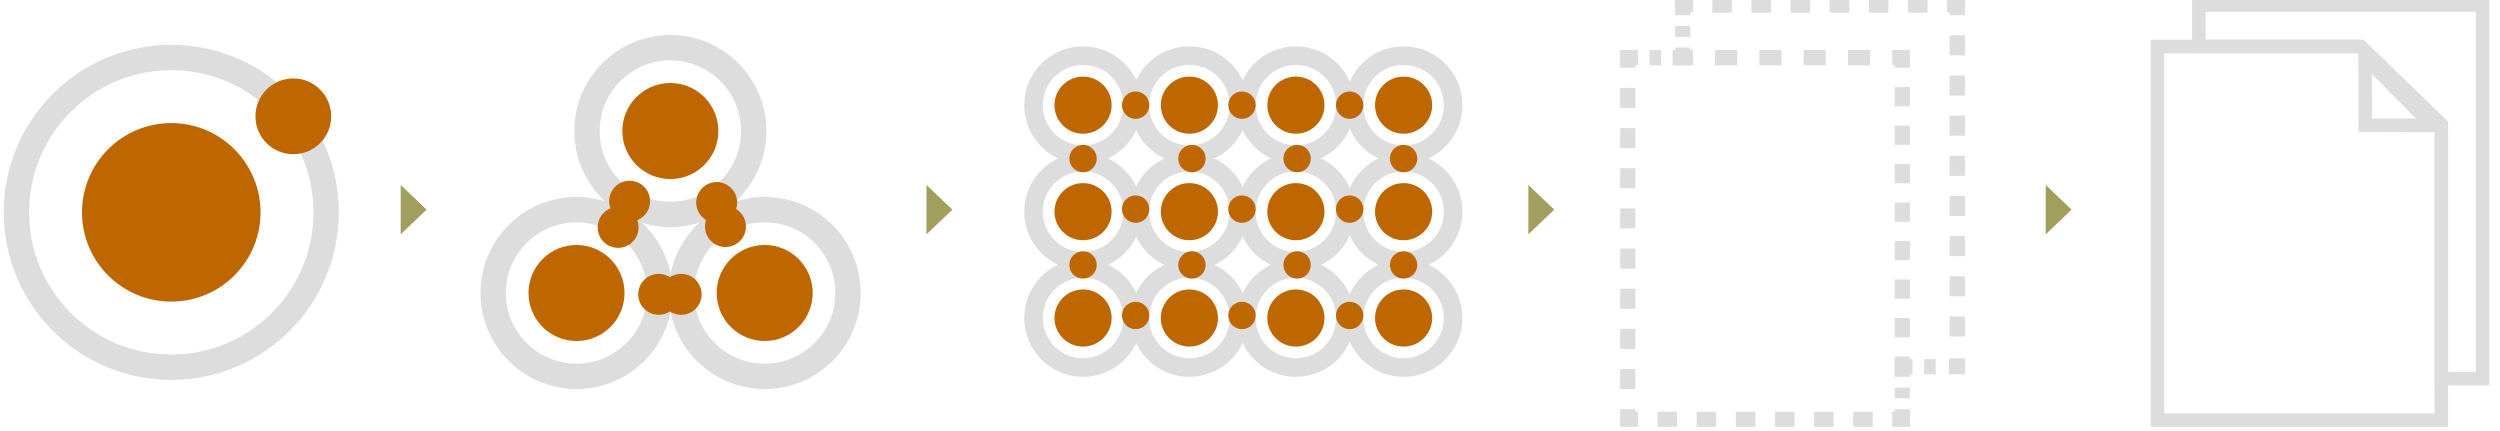<?xml version="1.0" encoding="utf-8"?>
<!-- Generator: Adobe Illustrator 18.1.0, SVG Export Plug-In . SVG Version: 6.00 Build 0)  -->
<!DOCTYPE svg PUBLIC "-//W3C//DTD SVG 1.1//EN" "http://www.w3.org/Graphics/SVG/1.1/DTD/svg11.dtd">
<svg version="1.1" id="Layer_1" xmlns="http://www.w3.org/2000/svg" xmlns:xlink="http://www.w3.org/1999/xlink" x="0px" y="0px"
	 width="1478.7px" height="255px" viewBox="139 173 1478.7 255" enable-background="new 139 173 1478.7 255" xml:space="preserve">
<g id="Layer_5">
	<g>
		<circle fill="none" stroke="#DDDDDD" stroke-width="11" stroke-miterlimit="10" cx="779.6" cy="235.2" r="29.3"/>
		<circle fill="#BE6700" cx="779.6" cy="235.2" r="16.9"/>
		<circle fill="none" stroke="#DDDDDD" stroke-width="11" stroke-miterlimit="10" cx="842.5" cy="235.2" r="29.3"/>
		<circle fill="#BE6700" cx="842.5" cy="235.2" r="16.9"/>
		<circle fill="none" stroke="#DDDDDD" stroke-width="11" stroke-miterlimit="10" cx="905.5" cy="235.2" r="29.3"/>
		<circle fill="#BE6700" cx="905.5" cy="235.2" r="16.9"/>
		<circle fill="none" stroke="#DDDDDD" stroke-width="11" stroke-miterlimit="10" cx="969.2" cy="235.2" r="29.3"/>
		<circle fill="#BE6700" cx="969.2" cy="235.2" r="16.9"/>
		<circle fill="none" stroke="#DDDDDD" stroke-width="11" stroke-miterlimit="10" cx="779.6" cy="298.2" r="29.3"/>
		<circle fill="#BE6700" cx="779.6" cy="298.2" r="16.9"/>
		<circle fill="none" stroke="#DDDDDD" stroke-width="11" stroke-miterlimit="10" cx="842.5" cy="298.2" r="29.3"/>
		<circle fill="#BE6700" cx="842.5" cy="298.2" r="16.9"/>
		<circle fill="none" stroke="#DDDDDD" stroke-width="11" stroke-miterlimit="10" cx="905.5" cy="298.2" r="29.3"/>
		<circle fill="#BE6700" cx="905.5" cy="298.2" r="16.9"/>
		<circle fill="none" stroke="#DDDDDD" stroke-width="11" stroke-miterlimit="10" cx="969.2" cy="298.2" r="29.3"/>
		<circle fill="#BE6700" cx="969.2" cy="298.2" r="16.9"/>
		<circle fill="none" stroke="#DDDDDD" stroke-width="11" stroke-miterlimit="10" cx="779.6" cy="361.1" r="29.3"/>
		<circle fill="#BE6700" cx="779.6" cy="361.1" r="16.9"/>
		<circle fill="none" stroke="#DDDDDD" stroke-width="11" stroke-miterlimit="10" cx="842.5" cy="361.1" r="29.3"/>
		<circle fill="#BE6700" cx="842.5" cy="361.1" r="16.9"/>
		<circle fill="none" stroke="#DDDDDD" stroke-width="11" stroke-miterlimit="10" cx="905.5" cy="361.1" r="29.3"/>
		<circle fill="#BE6700" cx="905.5" cy="361.1" r="16.9"/>
		<circle fill="none" stroke="#DDDDDD" stroke-width="11" stroke-miterlimit="10" cx="969.2" cy="361.1" r="29.3"/>
		<circle fill="#BE6700" cx="969.2" cy="361.1" r="16.9"/>
		<circle fill="#BE6700" cx="810.7" cy="235.2" r="8.1"/>
		<circle fill="#BE6700" cx="779.6" cy="266.8" r="8.1"/>
		<circle fill="#BE6700" cx="844" cy="266.8" r="8.1"/>
		<circle fill="#BE6700" cx="906.2" cy="266.8" r="8.1"/>
		<circle fill="#BE6700" cx="969.2" cy="266.8" r="8.1"/>
		<circle fill="#BE6700" cx="779.6" cy="329.7" r="8.1"/>
		<circle fill="#BE6700" cx="844" cy="329.7" r="8.1"/>
		<circle fill="#BE6700" cx="906.2" cy="329.7" r="8.1"/>
		<circle fill="#BE6700" cx="969.2" cy="329.7" r="8.1"/>
		<circle fill="#BE6700" cx="873.6" cy="235.2" r="8.1"/>
		<circle fill="#BE6700" cx="937.3" cy="235.2" r="8.1"/>
		<circle fill="#BE6700" cx="810.7" cy="296.7" r="8.1"/>
		<circle fill="#BE6700" cx="873.6" cy="296.7" r="8.1"/>
		<circle fill="#BE6700" cx="937.3" cy="296.7" r="8.1"/>
		<circle fill="#BE6700" cx="810.7" cy="359.6" r="8.1"/>
		<circle fill="#BE6700" cx="873.6" cy="359.6" r="8.1"/>
		<circle fill="#BE6700" cx="937.3" cy="359.6" r="8.1"/>
	</g>
</g>
<g id="atom">
	<g>
		<g>
			<circle fill="none" stroke="#DDDDDD" stroke-width="15" stroke-miterlimit="10" cx="240.3" cy="298.6" r="91.6"/>
			<circle fill="#BE6700" cx="240.3" cy="298.6" r="52.8"/>
		</g>
		<path fill="#BE6700" d="M334.9,241.8c0,12.4-10,22.4-22.4,22.4s-22.4-10-22.4-22.4s10-22.4,22.4-22.4
			C324.8,219.4,334.9,229.4,334.9,241.8z"/>
	</g>
</g>
<g id="Layer_2" display="none">
</g>
<g id="Layer_4" display="none">
</g>
<g id="Layer_3" display="none">
	<g display="inline">
		<g>
			<circle fill="none" stroke="#DDDDDD" stroke-width="15" stroke-miterlimit="10" cx="-257.4" cy="529.9" r="58.2"/>
			<circle fill="#ABABAB" cx="-257.4" cy="529.9" r="33.5"/>
		</g>
		<g>
			<circle fill="none" stroke="#DDDDDD" stroke-width="15" stroke-miterlimit="10" cx="-191.9" cy="416.9" r="58.2"/>
			<circle fill="#ABABAB" cx="-191.9" cy="416.9" r="33.5"/>
		</g>
		<g>
			<circle fill="none" stroke="#DDDDDD" stroke-width="15" stroke-miterlimit="10" cx="-126.1" cy="529.9" r="58.2"/>
			<circle fill="#ABABAB" cx="-126.1" cy="529.9" r="33.5"/>
		</g>
		<circle fill="#ABABAB" cx="-228.4" cy="484.1" r="14.3"/>
		<circle fill="#ABABAB" cx="-200" cy="530.9" r="14.3"/>
		<circle fill="#ABABAB" cx="-184.4" cy="530.9" r="14.3"/>
		<circle fill="#ABABAB" cx="-153.4" cy="483.5" r="14.3"/>
		<circle fill="#ABABAB" cx="-220.3" cy="465.8" r="14.3"/>
		<circle fill="#ABABAB" cx="-159.6" cy="466.8" r="14.3"/>
	</g>
</g>
<g id="template">
	<g>
		<g>
			<g>
				<polyline fill="none" stroke="#DDDDDD" stroke-width="9" stroke-miterlimit="10" points="1296.7,182 1296.7,176 1290.7,176
					"/>

					<line fill="none" stroke="#DDDDDD" stroke-width="9" stroke-miterlimit="10" stroke-dasharray="11.572,11.572" x1="1279.1" y1="176" x2="1146.1" y2="176"/>
				<polyline fill="none" stroke="#DDDDDD" stroke-width="9" stroke-miterlimit="10" points="1140.3,176 1134.3,176 1134.3,182
					"/>

					<line fill="none" stroke="#DDDDDD" stroke-width="9" stroke-miterlimit="10" stroke-dasharray="6.377,6.377" x1="1134.3" y1="188.4" x2="1134.3" y2="197.9"/>
				<polyline fill="none" stroke="#DDDDDD" stroke-width="9" stroke-miterlimit="10" points="1134.3,201.1 1134.3,207.1
					1140.3,207.1 				"/>

					<line fill="none" stroke="#DDDDDD" stroke-width="9" stroke-miterlimit="10" stroke-dasharray="13.105,13.105" x1="1153.4" y1="207.1" x2="1251.7" y2="207.1"/>
				<polyline fill="none" stroke="#DDDDDD" stroke-width="9" stroke-miterlimit="10" points="1258.2,207.1 1264.2,207.1
					1264.2,213.1 				"/>

					<line fill="none" stroke="#DDDDDD" stroke-width="9" stroke-miterlimit="10" stroke-dasharray="11.382,11.382" x1="1264.2" y1="224.5" x2="1264.2" y2="378.2"/>
				<polyline fill="none" stroke="#DDDDDD" stroke-width="9" stroke-miterlimit="10" points="1264.2,383.9 1264.2,389.9
					1270.2,389.9 				"/>

					<line fill="none" stroke="#DDDDDD" stroke-width="9" stroke-miterlimit="10" stroke-dasharray="6.829,6.829" x1="1277.1" y1="389.9" x2="1287.3" y2="389.9"/>
				<polyline fill="none" stroke="#DDDDDD" stroke-width="9" stroke-miterlimit="10" points="1291.7,389.9 1296.7,389.9
					1296.7,384.9 				"/>

					<line fill="none" stroke="#DDDDDD" stroke-width="9" stroke-miterlimit="10" stroke-dasharray="11.874,11.874" x1="1296.7" y1="372" x2="1296.7" y2="187.9"/>
			</g>
		</g>
		<g>
			<g>
				<polyline fill="none" stroke="#DDDDDD" stroke-width="9" stroke-miterlimit="10" points="1134.3,211.4 1134.3,207.1
					1128.3,207.1 				"/>

					<line fill="none" stroke="#DDDDDD" stroke-width="9" stroke-miterlimit="10" stroke-dasharray="6.829,6.829" x1="1121.5" y1="207.1" x2="1111.2" y2="207.1"/>
				<polyline fill="none" stroke="#DDDDDD" stroke-width="9" stroke-miterlimit="10" points="1107.8,207.1 1101.8,207.1
					1101.8,213.1 				"/>

					<line fill="none" stroke="#DDDDDD" stroke-width="9" stroke-miterlimit="10" stroke-dasharray="11.875,11.875" x1="1101.8" y1="225" x2="1101.8" y2="409.1"/>
				<polyline fill="none" stroke="#DDDDDD" stroke-width="9" stroke-miterlimit="10" points="1101.8,415 1101.8,421 1107.8,421
					"/>

					<line fill="none" stroke="#DDDDDD" stroke-width="9" stroke-miterlimit="10" stroke-dasharray="11.572,11.572" x1="1119.4" y1="421" x2="1252.4" y2="421"/>
				<polyline fill="none" stroke="#DDDDDD" stroke-width="9" stroke-miterlimit="10" points="1258.2,421 1264.2,421 1264.2,415
					"/>

					<line fill="none" stroke="#DDDDDD" stroke-width="9" stroke-miterlimit="10" stroke-dasharray="6.378,6.378" x1="1264.2" y1="408.6" x2="1264.2" y2="399.1"/>
				<polyline fill="none" stroke="#DDDDDD" stroke-width="9" stroke-miterlimit="10" points="1264.2,395.9 1264.2,389.9
					1260.8,389.9 				"/>
			</g>
		</g>
	</g>
</g>
<g id="page">
	<g>
		<polygon fill="none" stroke="#DDDDDD" stroke-width="8" stroke-miterlimit="10" points="1607.4,176 1439.6,176 1439.6,200.5
			1535.4,200.5 1583,246.6 1583,397 1607.4,397 		"/>
		<polyline fill="none" stroke="#DDDDDD" stroke-width="8" stroke-miterlimit="10" points="1536.1,200.5 1415.1,200.5 1415.1,421.5
			1583,421.5 1583,252.9 		"/>
		<polygon fill="none" stroke="#DDDDDD" stroke-width="8" stroke-miterlimit="10" points="1537.9,206.9 1538,247 1577.6,247.2 		"/>
	</g>
</g>
<g id="Layer_3_1_">
	<g>
		<g>
			<circle fill="none" stroke="#DDDDDD" stroke-width="15" stroke-miterlimit="10" cx="480" cy="346.3" r="49.3"/>
			<circle fill="#BE6700" cx="480" cy="346.3" r="28.4"/>
		</g>
		<g>
			<circle fill="none" stroke="#DDDDDD" stroke-width="15" stroke-miterlimit="10" cx="535.5" cy="250.5" r="49.3"/>
			<circle fill="#BE6700" cx="535.5" cy="250.5" r="28.4"/>
		</g>
		<g>
			<circle fill="none" stroke="#DDDDDD" stroke-width="15" stroke-miterlimit="10" cx="591.3" cy="346.3" r="49.3"/>
			<circle fill="#BE6700" cx="591.3" cy="346.3" r="28.4"/>
		</g>
		<circle fill="#BE6700" cx="504.6" cy="307.5" r="12.1"/>
		<circle fill="#BE6700" cx="528.6" cy="347.1" r="12.1"/>
		<circle fill="#BE6700" cx="541.9" cy="347.1" r="12.1"/>
		<circle fill="#BE6700" cx="568.1" cy="307" r="12.1"/>
		<circle fill="#BE6700" cx="511.4" cy="292" r="12.1"/>
		<circle fill="#BE6700" cx="562.9" cy="292.8" r="12.1"/>
	</g>
</g>
<polygon fill="#A29E5E" points="391.3,297 376,311.6 376,282.4 "/>
<polygon fill="#A29E5E" points="702.3,297 687,311.6 687,282.4 "/>
<polygon fill="#A29E5E" points="1058.3,297 1043,311.6 1043,282.4 "/>
<polygon fill="#A29E5E" points="1364.3,297 1349,311.6 1349,282.4 "/>
</svg>
